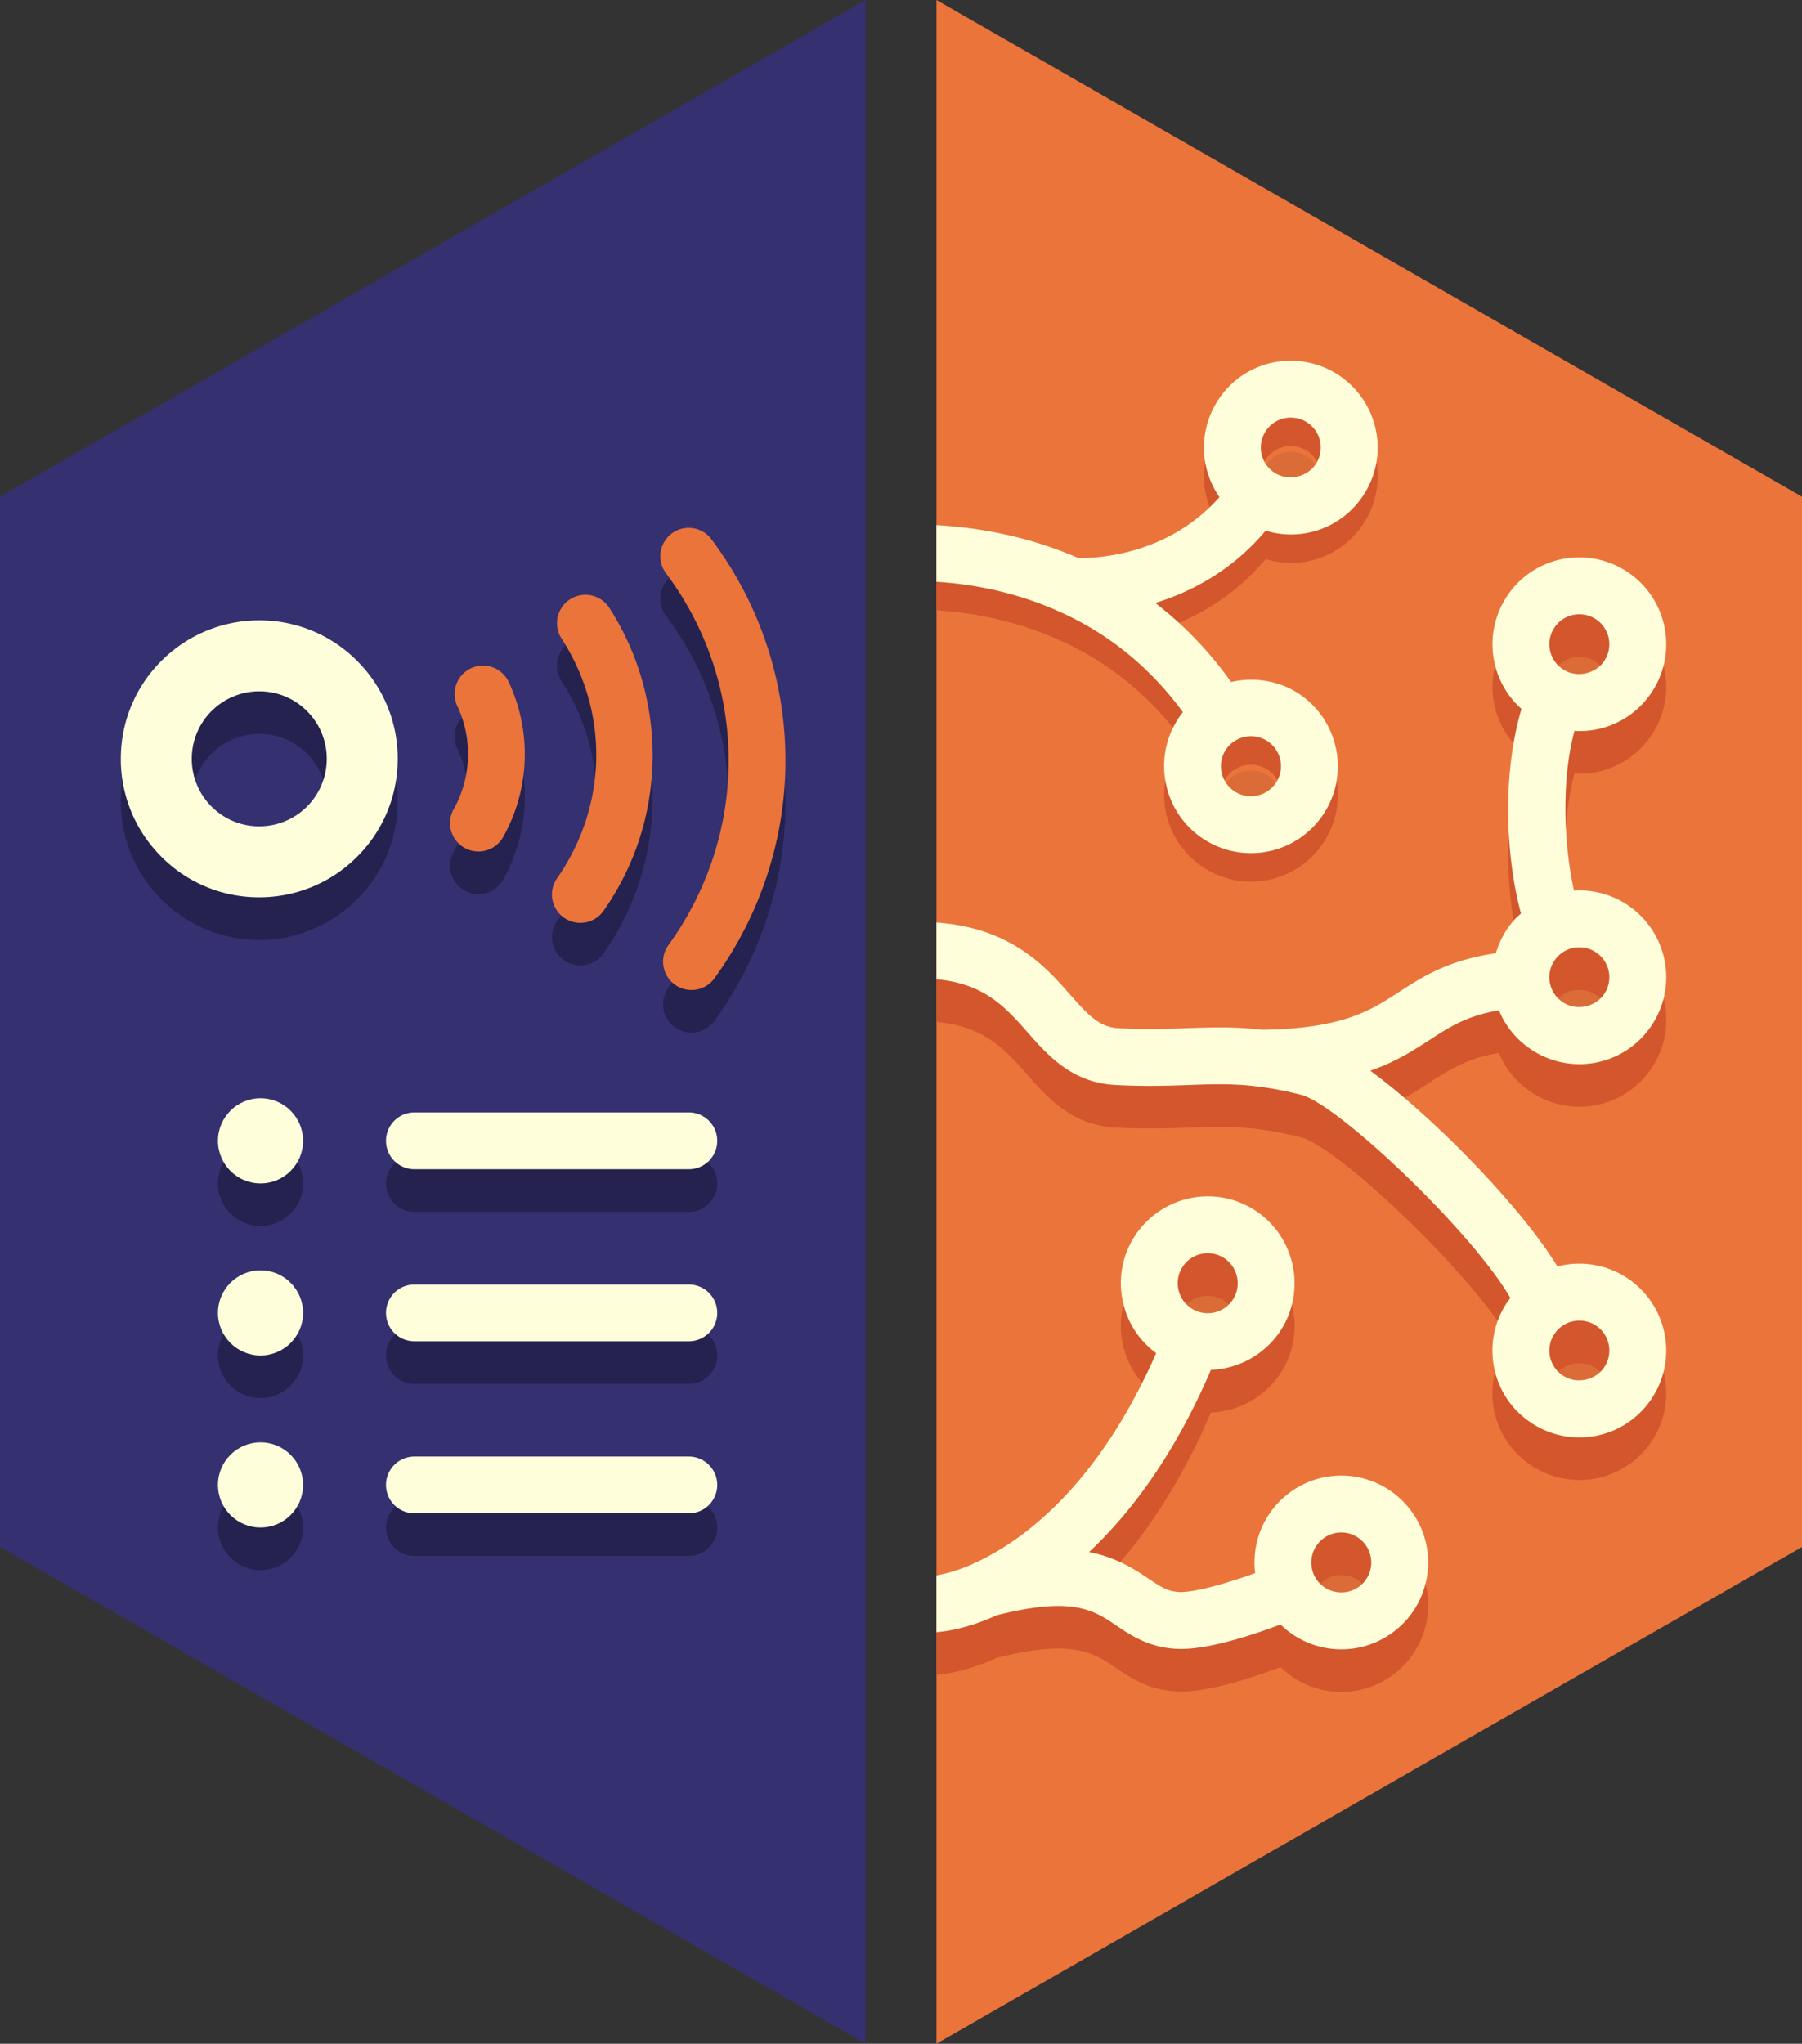 <svg width="127" height="144" xmlns="http://www.w3.org/2000/svg"><rect width="100%" height="100%" fill="#333333" stroke="none"/><path fill="#eb743b" d="M66 0v143.997l61.006-35V35z"/><path fill="#353070" d="M61 0L0 35v73.997l61 35z"/><g opacity=".07"><path d="M83.302 91.734a2.102 2.102 0 011.819-1.03c.378 0 .752.104 1.078.297a2.12 2.12 0 01.735 2.898 2.114 2.114 0 01-3.632-2.165zm12.603 22.362a2.121 2.121 0 01-2.981-.225 2.117 2.117 0 01.231-2.981 2.108 2.108 0 012.978.228c.368.43.547.976.504 1.538s-.302 1.072-.732 1.44zM75.001 45.611zM86.38 55.257a2.128 2.128 0 012.916-.656 2.116 2.116 0 01-2.259 3.58 2.128 2.128 0 01-.657-2.924zm6.379-20.187c-.6.951-1.938 1.271-2.912.653l-.096-.063a2.108 2.108 0 01-.558-2.851 2.095 2.095 0 011.784-.98 2.11 2.11 0 011.782 3.241zM109.526 46.668a2.096 2.096 0 011.783-.98 2.107 2.107 0 011.783 3.239c-.598.951-1.938 1.272-2.912.653l-.094-.063a2.102 2.102 0 01-.56-2.849zm0 23.463a2.096 2.096 0 011.783-.98c.399 0 .79.112 1.125.326a2.105 2.105 0 01.658 2.914c-.598.95-1.938 1.271-2.912.652l-.094-.063a2.102 2.102 0 01-.56-2.849zm0 26.303a2.098 2.098 0 011.783-.979 2.107 2.107 0 011.783 3.239c-.598.951-1.938 1.271-2.912.653l-.094-.063a2.103 2.103 0 01-.56-2.85z"/><path d="M99.176 106.107a6.11 6.11 0 00-8.631-.662 6.123 6.123 0 00-2.087 5.397c-1.948.7-4.258 1.365-5.328 1.332-.821-.044-1.302-.346-2.224-.972-1.172-.795-2.418-1.512-4.149-1.847 2.936-2.761 6.009-6.83 8.584-12.834a6.147 6.147 0 005.038-2.972c1.725-2.896.773-6.659-2.124-8.394a6.128 6.128 0 00-3.134-.864 6.156 6.156 0 00-5.261 2.986 6.079 6.079 0 00-.678 4.636 6.07 6.07 0 002.302 3.429c-4.053 9.218-9.219 13.081-12.565 14.685a1.975 1.975 0 00-.36.168c-1.187.531-2.05.704-2.559.808v4c.275-.03 1.885-.118 4.247-1.192 5.348-1.357 6.839-.354 8.407.709 1.021.692 2.291 1.554 4.263 1.656.1.005.204.008.309.008 2.109 0 5.172-1.022 7.021-1.723a6.134 6.134 0 004.285 1.75 6.112 6.112 0 003.983-1.476 6.075 6.075 0 002.118-4.176 6.071 6.071 0 00-1.457-4.452zM83.302 89.331a2.102 2.102 0 011.819-1.03c.378 0 .752.104 1.078.297a2.12 2.12 0 01.735 2.898 2.114 2.114 0 01-3.632-2.165zm12.603 22.363a2.121 2.121 0 01-2.981-.225 2.117 2.117 0 01.231-2.981 2.08 2.08 0 011.373-.512c.617 0 1.201.269 1.605.74.368.43.547.976.504 1.538s-.302 1.072-.732 1.44zM75.001 43.205zM96.946 30.204a6.122 6.122 0 00-5.973-4.788 6.076 6.076 0 00-5.174 2.85 6.112 6.112 0 00.144 6.759c-3.646 4.124-8.706 4.313-9.942 4.293-3.692-1.604-7.234-2.164-10.005-2.317v3.996c2.441.143 5.553.685 8.748 2.136.005.002.01.002.015.005 3.445 1.563 6.334 3.928 8.607 7.041a6.309 6.309 0 00-.382.538c-1.796 2.854-.942 6.644 1.903 8.444.98.622 2.111.951 3.27.951a6.105 6.105 0 005.183-2.852c1.806-2.851.951-6.642-1.908-8.453-1.384-.871-3.092-1.113-4.667-.755-1.538-2.154-3.323-4.017-5.345-5.566 2.517-.778 5.401-2.269 7.78-5.096a6.141 6.141 0 001.77.267 6.08 6.08 0 005.172-2.849 6.061 6.061 0 00.804-4.604zM86.375 52.852a2.128 2.128 0 012.916-.656 2.116 2.116 0 01-2.259 3.58 2.128 2.128 0 01-.657-2.924zm6.379-20.188c-.6.951-1.938 1.271-2.912.653l-.096-.063a2.108 2.108 0 01-.558-2.851 2.095 2.095 0 011.784-.98 2.11 2.11 0 011.782 3.241z"/><path d="M105.646 71.188a6.04 6.04 0 002.109 2.649 6.1 6.1 0 003.551 1.14 6.081 6.081 0 005.173-2.849 6.063 6.063 0 00.805-4.604 6.122 6.122 0 00-5.975-4.788c-.125 0-.25.008-.375.018-.71-3.157-.919-7.769.035-11.265.112.011.225.024.337.024a6.079 6.079 0 005.173-2.849 6.062 6.062 0 00.805-4.604 6.122 6.122 0 00-5.975-4.788 6.079 6.079 0 00-5.173 2.85 6.105 6.105 0 001.025 7.765c.021.02.048.037.071.059-1.349 4.518-1.146 10.324-.036 14.417-.143.132-.294.254-.426.399a6.231 6.231 0 00-.634.824 6.166 6.166 0 00-.71 1.578c-3.371.488-5.198 1.671-6.824 2.729-2.035 1.324-3.961 2.572-9.636 2.665-1.964-.23-3.553-.177-5.29-.116-1.431.052-2.91.106-4.849.003-1.335-.071-2.104-.882-3.458-2.424-1.803-2.055-4.219-4.649-9.369-5.023v4c3.295.3 4.796 1.888 6.356 3.667 1.487 1.694 3.175 3.615 6.256 3.782 2.118.114 3.76.052 5.208.001 2.491-.092 4.453-.161 7.855.684 2.607.643 12.099 9.673 14.773 14.322-.108.142-.219.282-.314.434-1.743 2.755-1.026 6.385 1.619 8.251.072.052.151.104.283.191.981.621 2.11.948 3.268.948a6.081 6.081 0 005.173-2.849 6.06 6.06 0 00.805-4.603 6.122 6.122 0 00-7.518-4.594c-2.561-4.187-8.652-10.455-13.189-13.792 1.813-.628 3.05-1.435 4.212-2.188 1.429-.927 2.616-1.687 4.859-2.064zm3.88-26.925a2.096 2.096 0 011.783-.98 2.107 2.107 0 011.783 3.239c-.598.951-1.938 1.272-2.912.653l-.094-.063a2.102 2.102 0 01-.56-2.849zm0 23.463a2.096 2.096 0 011.783-.98c.399 0 .79.112 1.125.326a2.105 2.105 0 01.658 2.914c-.598.95-1.938 1.271-2.912.652l-.094-.063a2.102 2.102 0 01-.56-2.849zm0 26.303a2.098 2.098 0 011.783-.979 2.107 2.107 0 011.783 3.239c-.598.951-1.938 1.271-2.912.653l-.094-.063a2.103 2.103 0 01-.56-2.85z"/></g><path d="M99.176 109.107a6.11 6.11 0 00-8.631-.662 6.123 6.123 0 00-2.087 5.397c-1.948.7-4.258 1.365-5.328 1.332-.821-.044-1.302-.346-2.224-.972-1.172-.795-2.418-1.512-4.149-1.847 2.936-2.761 6.009-6.83 8.584-12.834a6.147 6.147 0 005.038-2.972c1.725-2.896.773-6.659-2.124-8.394a6.128 6.128 0 00-3.134-.864 6.156 6.156 0 00-5.261 2.986 6.079 6.079 0 00-.678 4.636 6.07 6.07 0 002.302 3.429c-4.053 9.218-9.219 13.081-12.565 14.685a1.975 1.975 0 00-.36.168c-1.187.531-2.05.704-2.559.808v4c.275-.03 1.885-.118 4.247-1.192 5.348-1.357 6.839-.354 8.407.709 1.021.692 2.291 1.554 4.263 1.656.1.005.204.008.309.008 2.109 0 5.172-1.022 7.021-1.723a6.134 6.134 0 004.285 1.75 6.112 6.112 0 003.983-1.476 6.075 6.075 0 002.118-4.176 6.071 6.071 0 00-1.457-4.452zM83.302 92.331a2.102 2.102 0 011.819-1.03c.378 0 .752.104 1.078.297a2.12 2.12 0 01.735 2.898 2.114 2.114 0 01-3.632-2.165zm12.603 22.363a2.121 2.121 0 01-2.981-.225 2.117 2.117 0 01.231-2.981 2.08 2.08 0 011.373-.512c.617 0 1.201.269 1.605.74.368.43.547.976.504 1.538s-.302 1.072-.732 1.44z" fill="#d3562c"/><path d="M75.001 45.611z"/><path d="M96.946 32.208a6.122 6.122 0 00-5.973-4.788 6.076 6.076 0 00-5.174 2.85 6.112 6.112 0 00.144 6.759c-3.646 4.124-8.706 4.313-9.942 4.293-3.692-1.604-7.234-2.164-10.005-2.317v3.996c2.441.144 5.553.686 8.748 2.136.005.002.01.002.015.005 3.445 1.563 6.334 3.928 8.607 7.041a6.309 6.309 0 00-.382.538c-1.796 2.854-.942 6.644 1.903 8.444.98.622 2.111.951 3.27.951a6.105 6.105 0 005.183-2.852c1.806-2.851.951-6.642-1.908-8.453-1.384-.871-3.092-1.113-4.667-.755-1.538-2.154-3.323-4.017-5.345-5.566 2.517-.778 5.401-2.269 7.78-5.096a6.141 6.141 0 001.77.267 6.08 6.08 0 005.172-2.849 6.061 6.061 0 00.804-4.604zM86.375 54.856a2.128 2.128 0 012.916-.656 2.116 2.116 0 01-2.259 3.58 2.128 2.128 0 01-.657-2.924zm6.379-20.188c-.6.951-1.938 1.271-2.912.653l-.096-.063a2.108 2.108 0 01-.558-2.851 2.095 2.095 0 011.784-.98 2.11 2.11 0 011.782 3.241z" fill="#d3562c"/><path d="M105.646 74.188a6.04 6.04 0 002.109 2.649 6.1 6.1 0 003.551 1.14 6.081 6.081 0 005.173-2.849 6.063 6.063 0 00.805-4.604 6.122 6.122 0 00-5.975-4.788c-.125 0-.25.008-.375.018-.71-3.157-.919-7.769.035-11.265.112.011.225.024.337.024a6.079 6.079 0 005.173-2.849 6.062 6.062 0 00.805-4.604 6.122 6.122 0 00-5.975-4.788 6.079 6.079 0 00-5.173 2.85 6.105 6.105 0 001.025 7.765c.021.02.048.037.071.059-1.349 4.518-1.146 10.324-.036 14.417-.143.132-.294.254-.426.399a6.231 6.231 0 00-.634.824 6.166 6.166 0 00-.71 1.578c-3.371.488-5.198 1.671-6.824 2.729-2.035 1.324-3.961 2.572-9.636 2.665-1.964-.23-3.553-.177-5.29-.116-1.431.052-2.91.106-4.849.003-1.335-.071-2.104-.882-3.458-2.424-1.803-2.055-4.219-4.649-9.369-5.023v4c3.295.3 4.796 1.888 6.356 3.667 1.487 1.694 3.175 3.615 6.256 3.782 2.118.114 3.76.052 5.208.001 2.491-.092 4.453-.161 7.855.684 2.607.643 12.099 9.673 14.773 14.322-.108.142-.219.282-.314.434-1.743 2.755-1.026 6.385 1.619 8.251.072.052.151.104.283.191.981.621 2.11.948 3.268.948a6.081 6.081 0 005.173-2.849 6.06 6.06 0 00.805-4.603 6.122 6.122 0 00-7.518-4.594c-2.561-4.187-8.652-10.455-13.189-13.792 1.813-.628 3.05-1.435 4.212-2.188 1.429-.927 2.616-1.687 4.859-2.064zm3.88-26.925a2.096 2.096 0 011.783-.98 2.107 2.107 0 011.783 3.239c-.598.951-1.938 1.272-2.912.653l-.094-.063a2.102 2.102 0 01-.56-2.849zm0 23.463a2.096 2.096 0 011.783-.98c.399 0 .79.112 1.125.326a2.105 2.105 0 01.658 2.914c-.598.95-1.938 1.271-2.912.652l-.094-.063a2.102 2.102 0 01-.56-2.849zm0 26.303a2.098 2.098 0 011.783-.979 2.107 2.107 0 011.783 3.239c-.598.951-1.938 1.271-2.912.653l-.094-.063a2.103 2.103 0 01-.56-2.85z" fill="#d3562c"/><g fill="#fffedb"><path d="M99.176 106.107a6.11 6.11 0 00-8.631-.662 6.123 6.123 0 00-2.087 5.397c-1.948.7-4.258 1.365-5.328 1.332-.821-.044-1.302-.346-2.224-.972-1.172-.795-2.418-1.512-4.149-1.847 2.936-2.761 6.009-6.83 8.584-12.834a6.147 6.147 0 005.038-2.972c1.725-2.896.773-6.659-2.124-8.394a6.128 6.128 0 00-3.134-.864 6.156 6.156 0 00-5.261 2.986 6.079 6.079 0 00-.678 4.636 6.07 6.07 0 002.302 3.429c-4.053 9.218-9.219 13.081-12.565 14.685a1.975 1.975 0 00-.36.168c-1.187.531-2.05.704-2.559.808v4c.275-.03 1.885-.118 4.247-1.192 5.348-1.357 6.839-.354 8.407.709 1.021.692 2.291 1.554 4.263 1.656.1.005.204.008.309.008 2.109 0 5.172-1.022 7.021-1.723a6.134 6.134 0 004.285 1.75 6.112 6.112 0 003.983-1.476 6.075 6.075 0 002.118-4.176 6.071 6.071 0 00-1.457-4.452zM83.302 89.331a2.102 2.102 0 011.819-1.03c.378 0 .752.104 1.078.297a2.12 2.12 0 01.735 2.898 2.114 2.114 0 01-3.632-2.165zm12.603 22.363a2.121 2.121 0 01-2.981-.225 2.117 2.117 0 01.231-2.981 2.08 2.08 0 011.373-.512c.617 0 1.201.269 1.605.74.368.43.547.976.504 1.538s-.302 1.072-.732 1.44zM75.001 43.205zM96.946 30.204a6.122 6.122 0 00-5.973-4.788 6.076 6.076 0 00-5.174 2.85 6.112 6.112 0 00.144 6.759c-3.646 4.124-8.706 4.313-9.942 4.293-3.692-1.604-7.234-2.164-10.005-2.317v3.996c2.441.143 5.553.685 8.748 2.136.005.002.01.002.015.005 3.445 1.563 6.334 3.928 8.607 7.041a6.309 6.309 0 00-.382.538c-1.796 2.854-.942 6.644 1.903 8.444.98.622 2.111.951 3.27.951a6.105 6.105 0 005.183-2.852c1.806-2.851.951-6.642-1.908-8.453-1.384-.871-3.092-1.113-4.667-.755-1.538-2.154-3.323-4.017-5.345-5.566 2.517-.778 5.401-2.269 7.78-5.096a6.141 6.141 0 001.77.267 6.08 6.08 0 005.172-2.849 6.061 6.061 0 00.804-4.604zM86.375 52.852a2.128 2.128 0 012.916-.656 2.116 2.116 0 01-2.259 3.58 2.128 2.128 0 01-.657-2.924zm6.379-20.188c-.6.951-1.938 1.271-2.912.653l-.096-.063a2.108 2.108 0 01-.558-2.851 2.095 2.095 0 011.784-.98 2.11 2.11 0 011.782 3.241z"/><path d="M105.646 71.188a6.04 6.04 0 002.109 2.649 6.1 6.1 0 003.551 1.14 6.081 6.081 0 005.173-2.849 6.063 6.063 0 00.805-4.604 6.122 6.122 0 00-5.975-4.788c-.125 0-.25.008-.375.018-.71-3.157-.919-7.769.035-11.265.112.011.225.024.337.024a6.079 6.079 0 005.173-2.849 6.062 6.062 0 00.805-4.604 6.122 6.122 0 00-5.975-4.788 6.079 6.079 0 00-5.173 2.85 6.105 6.105 0 001.025 7.765c.021.02.048.037.071.059-1.349 4.518-1.146 10.324-.036 14.417-.143.132-.294.254-.426.399a6.231 6.231 0 00-.634.824 6.166 6.166 0 00-.71 1.578c-3.371.488-5.198 1.671-6.824 2.729-2.035 1.324-3.961 2.572-9.636 2.665-1.964-.23-3.553-.177-5.29-.116-1.431.052-2.91.106-4.849.003-1.335-.071-2.104-.882-3.458-2.424-1.803-2.055-4.219-4.649-9.369-5.023v4c3.295.3 4.796 1.888 6.356 3.667 1.487 1.694 3.175 3.615 6.256 3.782 2.118.114 3.76.052 5.208.001 2.491-.092 4.453-.161 7.855.684 2.607.643 12.099 9.673 14.773 14.322-.108.142-.219.282-.314.434-1.743 2.755-1.026 6.385 1.619 8.251.072.052.151.104.283.191.981.621 2.11.948 3.268.948a6.081 6.081 0 005.173-2.849 6.06 6.06 0 00.805-4.603 6.122 6.122 0 00-7.518-4.594c-2.561-4.187-8.652-10.455-13.189-13.792 1.813-.628 3.05-1.435 4.212-2.188 1.429-.927 2.616-1.687 4.859-2.064zm3.88-26.925a2.096 2.096 0 011.783-.98 2.107 2.107 0 011.783 3.239c-.598.951-1.938 1.272-2.912.653l-.094-.063a2.102 2.102 0 01-.56-2.849zm0 23.463a2.096 2.096 0 011.783-.98c.399 0 .79.112 1.125.326a2.105 2.105 0 01.658 2.914c-.598.95-1.938 1.271-2.912.652l-.094-.063a2.102 2.102 0 01-.56-2.849zm0 26.303a2.098 2.098 0 011.783-.979 2.107 2.107 0 011.783 3.239c-.598.951-1.938 1.271-2.912.653l-.094-.063a2.103 2.103 0 01-.56-2.85z"/></g><g opacity=".3" transform="translate(-4.354 -2.823)"><path d="M22.626 69.045a9.67 9.67 0 01-7.04-3.002 9.694 9.694 0 01-2.714-6.956 9.69 9.69 0 013-6.838 9.711 9.711 0 016.753-2.716 9.669 9.669 0 017.04 3.002 9.688 9.688 0 012.715 6.955 9.691 9.691 0 01-3 6.838 9.709 9.709 0 01-6.754 2.717zm-.001-14.512a4.74 4.74 0 00-3.292 1.324 4.728 4.728 0 00-1.462 3.333 4.73 4.73 0 001.323 3.392 4.717 4.717 0 003.432 1.463 4.741 4.741 0 003.293-1.324 4.73 4.73 0 001.462-3.333 4.73 4.73 0 00-1.323-3.392 4.719 4.719 0 00-3.433-1.463zM52.902 100.33H33.559a2 2 0 010-4h19.344a2 2 0 01-.001 4zM52.902 112.45H33.559a2 2 0 010-4h19.344a2 2 0 01-.001 4z"/><circle cx="22.714" cy="98.328" r="3"/><circle cx="22.714" cy="110.45" r="3"/><path d="M52.902 88.205H33.559a2 2 0 010-4h19.344a2 2 0 01-.001 4z"/><circle cx="22.714" cy="86.205" r="3"/><path d="M45.256 70.846a1.997 1.997 0 01-1.637-3.147c.449-.642.854-1.326 1.202-2.035 2.354-4.8 2.023-10.349-.888-14.844a2 2 0 113.358-2.174c3.627 5.601 4.057 12.797 1.121 18.78a19.465 19.465 0 01-1.516 2.567 1.996 1.996 0 01-1.64.853z"/><path d="M53.086 75.578a2 2 0 01-1.616-3.176 22.283 22.283 0 001.972-3.275c3.668-7.476 2.84-16.26-2.161-22.927a2 2 0 013.199-2.401c5.908 7.876 6.887 18.256 2.554 27.089a26.384 26.384 0 01-2.327 3.865 2 2 0 01-1.621.825zM38.071 65.819a2 2 0 01-1.743-2.98 7.95 7.95 0 00.271-7.236 2 2 0 113.625-1.689 11.963 11.963 0 01-.407 10.885 2 2 0 01-1.746 1.02z"/></g><g fill="#fffedb" transform="translate(-4.354 -2.823)"><path d="M22.626 66.045a9.67 9.67 0 01-7.04-3.002 9.694 9.694 0 01-2.714-6.956 9.69 9.69 0 013-6.838 9.711 9.711 0 016.753-2.716 9.669 9.669 0 017.04 3.002 9.688 9.688 0 012.715 6.955 9.691 9.691 0 01-3 6.838 9.709 9.709 0 01-6.754 2.717zm-.001-14.512a4.74 4.74 0 00-3.292 1.324 4.728 4.728 0 00-1.462 3.333 4.73 4.73 0 001.323 3.392 4.717 4.717 0 003.432 1.463 4.741 4.741 0 003.293-1.324 4.73 4.73 0 001.462-3.333 4.73 4.73 0 00-1.323-3.392 4.719 4.719 0 00-3.433-1.463zM52.902 97.328H33.559a2 2 0 010-4h19.344a2 2 0 01-.001 4zM52.902 109.45H33.559a2 2 0 010-4h19.344a2 2 0 01-.001 4z"/><circle cx="22.714" cy="95.328" r="3"/><circle cx="22.714" cy="107.45" r="3"/><path d="M52.902 85.205H33.559a2 2 0 010-4h19.344a2 2 0 01-.001 4z"/><circle cx="22.714" cy="83.205" r="3"/></g><g fill="#eb743b"><path d="M40.902 65.023a1.997 1.997 0 01-1.637-3.147c.449-.642.854-1.326 1.202-2.035 2.354-4.8 2.023-10.349-.888-14.844a2 2 0 113.358-2.174c3.627 5.601 4.057 12.797 1.121 18.78a19.465 19.465 0 01-1.516 2.567 1.996 1.996 0 01-1.64.853z"/><path d="M48.732 69.755a2 2 0 01-1.616-3.176 22.283 22.283 0 001.972-3.275c3.668-7.476 2.84-16.26-2.161-22.927a2 2 0 013.199-2.401c5.908 7.876 6.887 18.256 2.554 27.089a26.384 26.384 0 01-2.327 3.865 2 2 0 01-1.621.825zM33.717 59.996a2 2 0 01-1.743-2.98 7.95 7.95 0 00.271-7.236 2 2 0 113.625-1.689 11.963 11.963 0 01-.407 10.885 2 2 0 01-1.746 1.02z"/></g></svg>